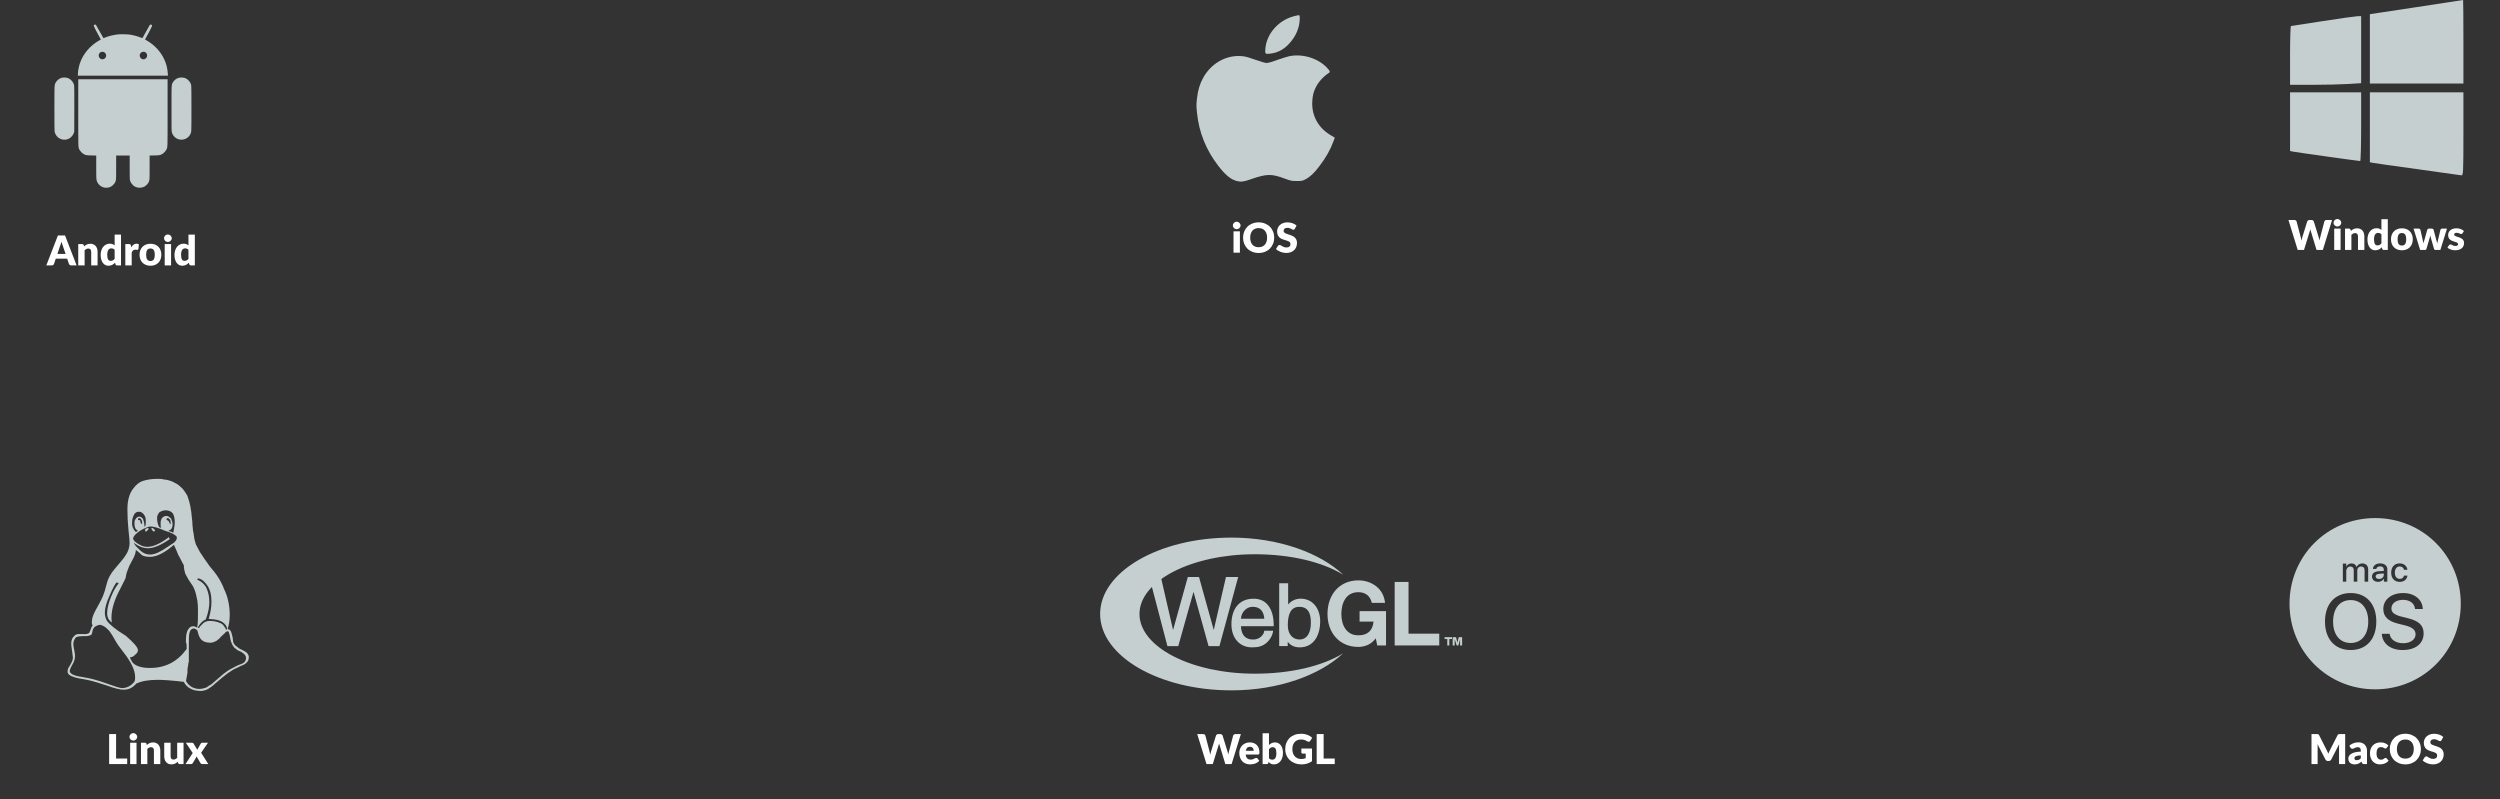 <svg width="851" height="272" viewBox="0 0 851 272" fill="none" xmlns="http://www.w3.org/2000/svg">
<rect x="0" y="0" width="851" height="272" fill="#333333" stroke="none"/>
<path d="M22.324 86.448L21.379 83.655C21.309 83.478 21.235 83.27 21.155 83.032C21.076 82.79 20.997 82.528 20.917 82.248C20.847 82.533 20.773 82.796 20.693 83.039C20.614 83.282 20.539 83.492 20.469 83.669L19.531 86.448H22.324ZM26.083 90.347H24.249C24.044 90.347 23.878 90.3 23.752 90.207C23.626 90.109 23.531 89.986 23.465 89.836L22.863 88.058H18.985L18.383 89.836C18.332 89.967 18.239 90.086 18.103 90.193C17.973 90.296 17.809 90.347 17.613 90.347H15.765L19.713 80.148H22.135L26.083 90.347ZM28.637 83.872C28.777 83.742 28.922 83.62 29.071 83.508C29.221 83.396 29.379 83.303 29.547 83.228C29.72 83.149 29.904 83.088 30.1 83.046C30.301 82.999 30.518 82.976 30.751 82.976C31.148 82.976 31.498 83.046 31.801 83.186C32.109 83.322 32.368 83.513 32.578 83.76C32.788 84.003 32.947 84.294 33.054 84.635C33.162 84.971 33.215 85.338 33.215 85.734V90.347H31.045V85.734C31.045 85.379 30.964 85.104 30.8 84.908C30.637 84.707 30.397 84.607 30.079 84.607C29.841 84.607 29.617 84.659 29.407 84.761C29.202 84.859 29.001 84.995 28.805 85.167V90.347H26.635V83.088H27.979C28.25 83.088 28.427 83.21 28.511 83.452L28.637 83.872ZM39.023 85.034C38.859 84.852 38.682 84.726 38.491 84.656C38.299 84.582 38.099 84.544 37.889 84.544C37.688 84.544 37.504 84.584 37.336 84.663C37.168 84.743 37.021 84.871 36.895 85.048C36.773 85.221 36.678 85.447 36.608 85.727C36.538 86.007 36.503 86.346 36.503 86.742C36.503 87.125 36.531 87.447 36.587 87.708C36.643 87.969 36.72 88.182 36.818 88.345C36.92 88.504 37.042 88.618 37.182 88.688C37.322 88.758 37.478 88.793 37.651 88.793C37.809 88.793 37.952 88.779 38.078 88.751C38.208 88.719 38.327 88.674 38.435 88.618C38.542 88.562 38.642 88.492 38.736 88.408C38.834 88.32 38.929 88.219 39.023 88.107V85.034ZM41.193 79.868V90.347H39.849C39.578 90.347 39.401 90.226 39.317 89.983L39.149 89.43C39.004 89.584 38.852 89.724 38.694 89.85C38.535 89.976 38.362 90.086 38.176 90.179C37.994 90.268 37.795 90.335 37.581 90.382C37.371 90.433 37.142 90.459 36.895 90.459C36.517 90.459 36.167 90.375 35.845 90.207C35.523 90.039 35.245 89.796 35.012 89.479C34.778 89.162 34.594 88.775 34.459 88.317C34.328 87.855 34.263 87.33 34.263 86.742C34.263 86.201 34.337 85.699 34.487 85.237C34.636 84.77 34.846 84.369 35.117 84.033C35.392 83.692 35.721 83.427 36.104 83.235C36.486 83.044 36.909 82.948 37.371 82.948C37.749 82.948 38.066 83.002 38.323 83.109C38.579 83.216 38.813 83.361 39.023 83.543V79.868H41.193ZM44.689 84.208C44.913 83.816 45.169 83.508 45.459 83.284C45.753 83.06 46.089 82.948 46.467 82.948C46.794 82.948 47.059 83.025 47.265 83.179L47.125 84.775C47.102 84.878 47.062 84.948 47.006 84.985C46.955 85.022 46.882 85.041 46.789 85.041C46.752 85.041 46.703 85.039 46.642 85.034C46.581 85.029 46.518 85.025 46.453 85.02C46.388 85.011 46.32 85.004 46.25 84.999C46.184 84.99 46.124 84.985 46.068 84.985C45.751 84.985 45.496 85.069 45.305 85.237C45.118 85.405 44.959 85.638 44.829 85.937V90.347H42.659V83.088H43.947C44.054 83.088 44.143 83.097 44.213 83.116C44.288 83.135 44.348 83.165 44.395 83.207C44.446 83.245 44.483 83.296 44.507 83.361C44.535 83.427 44.558 83.506 44.577 83.599L44.689 84.208ZM51.227 82.976C51.778 82.976 52.28 83.062 52.733 83.235C53.185 83.408 53.572 83.655 53.895 83.977C54.221 84.299 54.473 84.691 54.651 85.153C54.833 85.611 54.923 86.126 54.923 86.7C54.923 87.279 54.833 87.802 54.651 88.268C54.473 88.73 54.221 89.124 53.895 89.451C53.572 89.773 53.185 90.023 52.733 90.2C52.28 90.373 51.778 90.459 51.227 90.459C50.672 90.459 50.166 90.373 49.709 90.2C49.256 90.023 48.864 89.773 48.532 89.451C48.206 89.124 47.952 88.73 47.77 88.268C47.592 87.802 47.504 87.279 47.504 86.7C47.504 86.126 47.592 85.611 47.77 85.153C47.952 84.691 48.206 84.299 48.532 83.977C48.864 83.655 49.256 83.408 49.709 83.235C50.166 83.062 50.672 82.976 51.227 82.976ZM51.227 88.849C51.727 88.849 52.093 88.674 52.327 88.324C52.565 87.969 52.684 87.433 52.684 86.714C52.684 85.996 52.565 85.461 52.327 85.111C52.093 84.761 51.727 84.586 51.227 84.586C50.714 84.586 50.339 84.761 50.1 85.111C49.862 85.461 49.743 85.996 49.743 86.714C49.743 87.433 49.862 87.969 50.1 88.324C50.339 88.674 50.714 88.849 51.227 88.849ZM58.235 83.088V90.347H56.065V83.088H58.235ZM58.459 81.1C58.459 81.273 58.424 81.436 58.354 81.59C58.284 81.74 58.189 81.873 58.067 81.989C57.946 82.101 57.804 82.192 57.64 82.262C57.482 82.328 57.311 82.36 57.129 82.36C56.952 82.36 56.786 82.328 56.632 82.262C56.478 82.192 56.341 82.101 56.219 81.989C56.103 81.873 56.009 81.74 55.939 81.59C55.874 81.436 55.841 81.273 55.841 81.1C55.841 80.923 55.874 80.757 55.939 80.603C56.009 80.449 56.103 80.314 56.219 80.197C56.341 80.081 56.478 79.99 56.632 79.924C56.786 79.859 56.952 79.826 57.129 79.826C57.311 79.826 57.482 79.859 57.64 79.924C57.804 79.99 57.946 80.081 58.067 80.197C58.189 80.314 58.284 80.449 58.354 80.603C58.424 80.757 58.459 80.923 58.459 81.1ZM64.152 85.034C63.988 84.852 63.811 84.726 63.62 84.656C63.428 84.582 63.228 84.544 63.018 84.544C62.817 84.544 62.633 84.584 62.465 84.663C62.297 84.743 62.15 84.871 62.024 85.048C61.902 85.221 61.807 85.447 61.737 85.727C61.667 86.007 61.632 86.346 61.632 86.742C61.632 87.125 61.66 87.447 61.716 87.708C61.772 87.969 61.849 88.182 61.947 88.345C62.049 88.504 62.171 88.618 62.311 88.688C62.451 88.758 62.607 88.793 62.78 88.793C62.938 88.793 63.081 88.779 63.207 88.751C63.337 88.719 63.456 88.674 63.564 88.618C63.671 88.562 63.771 88.492 63.865 88.408C63.963 88.32 64.058 88.219 64.152 88.107V85.034ZM66.322 79.868V90.347H64.978C64.707 90.347 64.53 90.226 64.446 89.983L64.278 89.43C64.133 89.584 63.981 89.724 63.823 89.85C63.664 89.976 63.491 90.086 63.305 90.179C63.123 90.268 62.924 90.335 62.71 90.382C62.5 90.433 62.271 90.459 62.024 90.459C61.646 90.459 61.296 90.375 60.974 90.207C60.652 90.039 60.374 89.796 60.141 89.479C59.907 89.162 59.723 88.775 59.588 88.317C59.457 87.855 59.392 87.33 59.392 86.742C59.392 86.201 59.466 85.699 59.616 85.237C59.765 84.77 59.975 84.369 60.246 84.033C60.521 83.692 60.85 83.427 61.233 83.235C61.615 83.044 62.038 82.948 62.5 82.948C62.878 82.948 63.195 83.002 63.452 83.109C63.708 83.216 63.942 83.361 64.152 83.543V79.868H66.322Z" fill="white"/>
<path fill-rule="evenodd" clip-rule="evenodd" d="M32.067 8.476C31.958 8.562 31.907 8.66 31.907 8.787C31.907 8.942 33.042 11.141 34.158 13.148L34.33 13.457L33.809 13.746C30.709 15.457 28.246 18.372 27.182 21.585C26.783 22.79 26.516 24.282 26.516 25.3V25.755H41.846H57.176L57.14 25.22C56.998 23.152 56.605 21.613 55.801 19.975C54.535 17.396 52.556 15.3 49.953 13.783L49.369 13.443L50.574 11.197C51.314 9.816 51.778 8.886 51.778 8.782C51.778 8.571 51.614 8.415 51.346 8.372C51.184 8.345 51.115 8.368 51.007 8.483C50.933 8.563 50.353 9.589 49.718 10.763C49.082 11.937 48.539 12.921 48.51 12.95C48.482 12.979 48.219 12.907 47.922 12.789C46.759 12.326 45.606 12.011 44.286 11.795C43.472 11.662 41.097 11.61 40.168 11.705C38.625 11.863 36.791 12.322 35.611 12.846C35.431 12.925 35.254 12.99 35.217 12.989C35.179 12.987 34.631 12.019 33.998 10.836C33.364 9.653 32.774 8.61 32.685 8.517C32.491 8.317 32.285 8.303 32.067 8.476ZM35.583 17.852C36.059 18.238 36.234 18.722 36.089 19.246C35.816 20.227 34.591 20.515 33.928 19.754C33.393 19.14 33.546 18.175 34.242 17.768C34.444 17.65 34.552 17.63 34.917 17.646C35.297 17.662 35.381 17.688 35.583 17.852ZM49.443 17.771C50.139 18.168 50.293 19.14 49.758 19.754C49.267 20.318 48.466 20.343 47.939 19.811C47.437 19.304 47.41 18.581 47.875 18.063C48.16 17.744 48.407 17.635 48.84 17.634C49.105 17.634 49.268 17.671 49.443 17.771ZM21.041 26.462C20.198 26.668 19.279 27.416 18.894 28.211C18.508 29.006 18.521 28.704 18.52 36.9C18.52 41.75 18.542 44.49 18.583 44.748C18.703 45.51 19.198 46.34 19.819 46.823C21.154 47.861 22.997 47.798 24.203 46.672C24.63 46.274 24.898 45.873 25.116 45.309L25.274 44.901L25.292 37.175C25.305 31.626 25.291 29.346 25.242 29.083C25.015 27.869 23.948 26.743 22.754 26.459C22.275 26.346 21.514 26.347 21.041 26.462ZM60.913 26.46C60.061 26.668 59.145 27.399 58.753 28.182C58.368 28.951 58.383 28.577 58.382 36.937C58.382 44.349 58.385 44.558 58.503 45.023C58.899 46.584 60.348 47.639 61.959 47.538C63.177 47.462 64.211 46.795 64.769 45.725C65.18 44.936 65.165 45.279 65.165 36.992C65.166 32.06 65.144 29.375 65.102 29.114C64.907 27.895 63.834 26.749 62.617 26.459C62.141 26.346 61.377 26.347 60.913 26.46ZM26.638 38.32C26.639 50.796 26.618 50.092 27.012 50.904C27.268 51.43 27.971 52.158 28.515 52.46C29.186 52.832 29.454 52.878 31.196 52.915L32.756 52.948L32.757 56.864C32.758 61.158 32.767 61.29 33.117 62.001C33.961 63.721 36.013 64.409 37.723 63.544C38.222 63.292 38.896 62.624 39.161 62.118C39.537 61.4 39.539 61.376 39.54 56.948L39.541 52.932H41.843H44.145V56.929C44.145 59.578 44.167 61.036 44.211 61.25C44.394 62.145 45.148 63.133 45.962 63.544C46.932 64.034 48.125 64.037 49.108 63.55C49.604 63.304 50.289 62.626 50.552 62.118C50.934 61.382 50.93 61.437 50.93 56.988V52.947L52.49 52.915C54.204 52.88 54.478 52.836 55.14 52.485C55.68 52.199 56.37 51.479 56.646 50.915C57.071 50.043 57.047 50.825 57.048 38.29L57.049 26.976H41.843H26.637L26.638 38.32Z" fill="#C5CFD0"/>
<path d="M422.059 78.741V86H419.889V78.741H422.059ZM422.283 76.753C422.283 76.926 422.248 77.089 422.178 77.243C422.108 77.392 422.012 77.525 421.891 77.642C421.769 77.754 421.627 77.845 421.464 77.915C421.305 77.98 421.135 78.013 420.953 78.013C420.775 78.013 420.61 77.98 420.456 77.915C420.302 77.845 420.164 77.754 420.043 77.642C419.926 77.525 419.833 77.392 419.763 77.243C419.697 77.089 419.665 76.926 419.665 76.753C419.665 76.576 419.697 76.41 419.763 76.256C419.833 76.102 419.926 75.967 420.043 75.85C420.164 75.733 420.302 75.642 420.456 75.577C420.61 75.512 420.775 75.479 420.953 75.479C421.135 75.479 421.305 75.512 421.464 75.577C421.627 75.642 421.769 75.733 421.891 75.85C422.012 75.967 422.108 76.102 422.178 76.256C422.248 76.41 422.283 76.576 422.283 76.753ZM433.739 80.897C433.739 81.634 433.61 82.32 433.354 82.955C433.102 83.59 432.745 84.143 432.283 84.614C431.821 85.081 431.263 85.447 430.61 85.713C429.961 85.979 429.24 86.112 428.447 86.112C427.653 86.112 426.93 85.979 426.277 85.713C425.623 85.447 425.063 85.081 424.597 84.614C424.135 84.143 423.775 83.59 423.519 82.955C423.267 82.32 423.141 81.634 423.141 80.897C423.141 80.16 423.267 79.474 423.519 78.839C423.775 78.204 424.135 77.654 424.597 77.187C425.063 76.72 425.623 76.354 426.277 76.088C426.93 75.822 427.653 75.689 428.447 75.689C429.24 75.689 429.961 75.824 430.61 76.095C431.263 76.361 431.821 76.727 432.283 77.194C432.745 77.661 433.102 78.211 433.354 78.846C433.61 79.481 433.739 80.164 433.739 80.897ZM431.317 80.897C431.317 80.393 431.251 79.94 431.121 79.539C430.99 79.133 430.801 78.79 430.554 78.51C430.311 78.23 430.012 78.015 429.658 77.866C429.303 77.717 428.899 77.642 428.447 77.642C427.989 77.642 427.581 77.717 427.222 77.866C426.867 78.015 426.566 78.23 426.319 78.51C426.076 78.79 425.889 79.133 425.759 79.539C425.628 79.94 425.563 80.393 425.563 80.897C425.563 81.406 425.628 81.863 425.759 82.269C425.889 82.67 426.076 83.011 426.319 83.291C426.566 83.571 426.867 83.786 427.222 83.935C427.581 84.08 427.989 84.152 428.447 84.152C428.899 84.152 429.303 84.08 429.658 83.935C430.012 83.786 430.311 83.571 430.554 83.291C430.801 83.011 430.99 82.67 431.121 82.269C431.251 81.863 431.317 81.406 431.317 80.897ZM440.766 77.873C440.696 77.985 440.621 78.069 440.542 78.125C440.467 78.181 440.369 78.209 440.248 78.209C440.141 78.209 440.024 78.176 439.898 78.111C439.777 78.041 439.637 77.964 439.478 77.88C439.324 77.796 439.147 77.721 438.946 77.656C438.745 77.586 438.517 77.551 438.26 77.551C437.817 77.551 437.485 77.647 437.266 77.838C437.051 78.025 436.944 78.279 436.944 78.601C436.944 78.806 437.009 78.977 437.14 79.112C437.271 79.247 437.441 79.364 437.651 79.462C437.866 79.56 438.108 79.651 438.379 79.735C438.654 79.814 438.934 79.905 439.219 80.008C439.504 80.106 439.781 80.223 440.052 80.358C440.327 80.493 440.57 80.666 440.78 80.876C440.995 81.086 441.167 81.343 441.298 81.646C441.429 81.945 441.494 82.306 441.494 82.731C441.494 83.202 441.412 83.643 441.249 84.054C441.086 84.465 440.848 84.824 440.535 85.132C440.227 85.435 439.844 85.676 439.387 85.853C438.934 86.026 438.419 86.112 437.84 86.112C437.523 86.112 437.198 86.079 436.867 86.014C436.54 85.949 436.223 85.858 435.915 85.741C435.607 85.62 435.318 85.477 435.047 85.314C434.776 85.151 434.541 84.969 434.34 84.768L435.04 83.662C435.096 83.583 435.168 83.517 435.257 83.466C435.35 83.41 435.451 83.382 435.558 83.382C435.698 83.382 435.838 83.426 435.978 83.515C436.123 83.604 436.284 83.702 436.461 83.809C436.643 83.916 436.851 84.014 437.084 84.103C437.317 84.192 437.593 84.236 437.91 84.236C438.339 84.236 438.673 84.143 438.911 83.956C439.149 83.765 439.268 83.464 439.268 83.053C439.268 82.815 439.203 82.621 439.072 82.472C438.941 82.323 438.769 82.199 438.554 82.101C438.344 82.003 438.104 81.917 437.833 81.842C437.562 81.767 437.285 81.686 437 81.597C436.715 81.504 436.438 81.392 436.167 81.261C435.896 81.126 435.654 80.951 435.439 80.736C435.229 80.517 435.059 80.246 434.928 79.924C434.797 79.597 434.732 79.196 434.732 78.72C434.732 78.337 434.809 77.964 434.963 77.6C435.117 77.236 435.343 76.912 435.642 76.627C435.941 76.342 436.307 76.116 436.741 75.948C437.175 75.775 437.672 75.689 438.232 75.689C438.545 75.689 438.848 75.715 439.142 75.766C439.441 75.813 439.723 75.885 439.989 75.983C440.255 76.076 440.502 76.191 440.731 76.326C440.964 76.457 441.172 76.606 441.354 76.774L440.766 77.873Z" fill="white"/>
<path fill-rule="evenodd" clip-rule="evenodd" d="M440.668 5.466C435.282 6.785 431.157 11.398 430.729 16.58C430.579 18.398 430.65 18.468 432.454 18.248C434.888 17.951 436.865 16.927 438.674 15.028C441.127 12.451 442.435 9.377 442.435 6.187C442.435 4.993 442.498 5.018 440.668 5.466ZM438.564 19.21C437.87 19.38 436.355 19.853 435.198 20.262C431.482 21.574 431.35 21.598 430.026 21.216C429.399 21.035 427.753 20.498 426.369 20.023C424.222 19.286 423.619 19.147 422.27 19.078C417.067 18.811 412.146 21.71 409.49 26.608C408.399 28.62 407.787 30.677 407.467 33.409C407.207 35.631 407.207 35.967 407.474 38.535C408.157 45.106 410.526 50.996 414.655 56.384C417.104 59.581 418.973 61.11 421.074 61.639C422.443 61.984 423.385 61.86 425.794 61.017C431.186 59.131 432.8 59.103 437.387 60.815C439.419 61.573 439.552 61.6 441.349 61.611C443.128 61.622 443.255 61.599 444.299 61.079C445.837 60.313 447.253 59.005 448.964 56.772C451.331 53.682 452.832 51.043 453.932 48.041L454.364 46.862L452.902 45.986C448.682 43.46 446.433 39.298 446.697 34.504C446.807 32.523 447.124 31.261 447.901 29.709C448.832 27.853 450.514 26.005 452.35 24.824C452.891 24.475 452.752 24.141 451.547 22.897C448.429 19.678 442.982 18.131 438.564 19.21Z" fill="#C5CFD0"/>
<path d="M43.297 258.194V260.084H37.151V249.885H39.517V258.194H43.297ZM46.473 252.825V260.084H44.303V252.825H46.473ZM46.697 250.837C46.697 251.01 46.662 251.173 46.592 251.327C46.522 251.476 46.427 251.609 46.305 251.726C46.184 251.838 46.042 251.929 45.878 251.999C45.72 252.064 45.549 252.097 45.367 252.097C45.19 252.097 45.024 252.064 44.87 251.999C44.716 251.929 44.579 251.838 44.457 251.726C44.341 251.609 44.247 251.476 44.177 251.327C44.112 251.173 44.079 251.01 44.079 250.837C44.079 250.66 44.112 250.494 44.177 250.34C44.247 250.186 44.341 250.051 44.457 249.934C44.579 249.817 44.716 249.726 44.87 249.661C45.024 249.596 45.19 249.563 45.367 249.563C45.549 249.563 45.72 249.596 45.878 249.661C46.042 249.726 46.184 249.817 46.305 249.934C46.427 250.051 46.522 250.186 46.592 250.34C46.662 250.494 46.697 250.66 46.697 250.837ZM49.989 253.609C50.129 253.478 50.273 253.357 50.423 253.245C50.572 253.133 50.731 253.04 50.899 252.965C51.072 252.886 51.256 252.825 51.452 252.783C51.653 252.736 51.87 252.713 52.103 252.713C52.499 252.713 52.849 252.783 53.153 252.923C53.461 253.058 53.72 253.25 53.93 253.497C54.14 253.74 54.298 254.031 54.406 254.372C54.513 254.708 54.567 255.074 54.567 255.471V260.084H52.397V255.471C52.397 255.116 52.315 254.841 52.152 254.645C51.989 254.444 51.748 254.344 51.431 254.344C51.193 254.344 50.969 254.395 50.759 254.498C50.553 254.596 50.353 254.731 50.157 254.904V260.084H47.987V252.825H49.331C49.602 252.825 49.779 252.946 49.863 253.189L49.989 253.609ZM62.481 252.825V260.084H61.137C60.867 260.084 60.689 259.963 60.605 259.72L60.479 259.3C60.339 259.435 60.194 259.559 60.045 259.671C59.896 259.778 59.735 259.872 59.562 259.951C59.394 260.026 59.21 260.084 59.009 260.126C58.813 260.173 58.599 260.196 58.365 260.196C57.968 260.196 57.616 260.128 57.308 259.993C57.005 259.853 56.748 259.659 56.538 259.412C56.328 259.165 56.169 258.873 56.062 258.537C55.955 258.201 55.901 257.832 55.901 257.431V252.825H58.071V257.431C58.071 257.79 58.153 258.068 58.316 258.264C58.48 258.46 58.72 258.558 59.037 258.558C59.275 258.558 59.497 258.509 59.702 258.411C59.912 258.308 60.115 258.171 60.311 257.998V252.825H62.481ZM70.9 260.084H68.814C68.66 260.084 68.534 260.047 68.436 259.972C68.342 259.897 68.268 259.809 68.212 259.706L66.917 257.48C66.893 257.559 66.865 257.634 66.833 257.704C66.8 257.774 66.765 257.839 66.728 257.9L65.664 259.706C65.598 259.799 65.521 259.886 65.433 259.965C65.344 260.044 65.23 260.084 65.09 260.084H63.158L65.594 256.332L63.256 252.825H65.342C65.496 252.825 65.608 252.846 65.678 252.888C65.752 252.925 65.818 252.991 65.874 253.084L67.169 255.233C67.197 255.149 67.232 255.067 67.274 254.988C67.316 254.904 67.362 254.82 67.414 254.736L68.338 253.119C68.403 253.016 68.471 252.942 68.541 252.895C68.615 252.848 68.706 252.825 68.814 252.825H70.802L68.464 256.234L70.9 260.084Z" fill="white"/>
<path d="M422.391 249.885L419.241 260.084H417.099L415.181 253.763C415.144 253.665 415.109 253.558 415.076 253.441C415.043 253.32 415.011 253.194 414.978 253.063C414.945 253.194 414.913 253.32 414.88 253.441C414.847 253.558 414.812 253.665 414.775 253.763L412.829 260.084H410.687L407.537 249.885H409.525C409.73 249.885 409.901 249.932 410.036 250.025C410.176 250.118 410.267 250.242 410.309 250.396L411.709 255.716C411.751 255.884 411.793 256.068 411.835 256.269C411.877 256.465 411.919 256.67 411.961 256.885C412.045 256.446 412.148 256.057 412.269 255.716L413.921 250.396C413.963 250.265 414.052 250.149 414.187 250.046C414.327 249.939 414.495 249.885 414.691 249.885H415.391C415.596 249.885 415.762 249.934 415.888 250.032C416.014 250.125 416.11 250.247 416.175 250.396L417.813 255.716C417.934 256.043 418.037 256.414 418.121 256.829C418.158 256.619 418.196 256.423 418.233 256.241C418.275 256.054 418.317 255.879 418.359 255.716L419.759 250.396C419.796 250.261 419.885 250.142 420.025 250.039C420.165 249.936 420.333 249.885 420.529 249.885H422.391ZM426.759 255.583C426.759 255.41 426.736 255.242 426.689 255.079C426.647 254.916 426.575 254.771 426.472 254.645C426.374 254.514 426.243 254.409 426.08 254.33C425.917 254.251 425.718 254.211 425.485 254.211C425.074 254.211 424.752 254.33 424.519 254.568C424.286 254.801 424.132 255.14 424.057 255.583H426.759ZM424.029 256.843C424.099 257.45 424.283 257.891 424.582 258.166C424.881 258.437 425.266 258.572 425.737 258.572C425.989 258.572 426.206 258.542 426.388 258.481C426.57 258.42 426.731 258.353 426.871 258.278C427.016 258.203 427.146 258.136 427.263 258.075C427.384 258.014 427.51 257.984 427.641 257.984C427.814 257.984 427.944 258.047 428.033 258.173L428.663 258.95C428.439 259.207 428.196 259.417 427.935 259.58C427.678 259.739 427.412 259.865 427.137 259.958C426.866 260.047 426.593 260.107 426.318 260.14C426.047 260.177 425.788 260.196 425.541 260.196C425.032 260.196 424.554 260.114 424.106 259.951C423.663 259.783 423.273 259.536 422.937 259.209C422.606 258.882 422.342 258.476 422.146 257.991C421.955 257.506 421.859 256.941 421.859 256.297C421.859 255.812 421.941 255.352 422.104 254.918C422.272 254.484 422.51 254.104 422.818 253.777C423.131 253.45 423.506 253.191 423.945 253C424.388 252.809 424.888 252.713 425.443 252.713C425.924 252.713 426.362 252.788 426.759 252.937C427.16 253.086 427.503 253.303 427.788 253.588C428.077 253.873 428.301 254.223 428.46 254.638C428.623 255.049 428.705 255.515 428.705 256.038C428.705 256.201 428.698 256.334 428.684 256.437C428.67 256.54 428.644 256.621 428.607 256.682C428.57 256.743 428.518 256.785 428.453 256.808C428.392 256.831 428.313 256.843 428.215 256.843H424.029ZM431.961 258.11C432.124 258.287 432.302 258.413 432.493 258.488C432.684 258.563 432.878 258.6 433.074 258.6C433.279 258.6 433.468 258.563 433.641 258.488C433.814 258.409 433.961 258.283 434.082 258.11C434.208 257.933 434.306 257.702 434.376 257.417C434.446 257.128 434.481 256.773 434.481 256.353C434.481 255.989 434.453 255.681 434.397 255.429C434.346 255.172 434.266 254.965 434.159 254.806C434.056 254.643 433.926 254.526 433.767 254.456C433.613 254.381 433.436 254.344 433.235 254.344C432.969 254.344 432.738 254.402 432.542 254.519C432.346 254.636 432.152 254.806 431.961 255.03V258.11ZM431.961 253.595C432.241 253.329 432.547 253.117 432.878 252.958C433.214 252.795 433.587 252.713 433.998 252.713C434.409 252.713 434.782 252.797 435.118 252.965C435.454 253.133 435.741 253.373 435.979 253.686C436.217 253.994 436.399 254.367 436.525 254.806C436.656 255.245 436.721 255.735 436.721 256.276C436.721 256.864 436.646 257.398 436.497 257.879C436.348 258.36 436.135 258.773 435.86 259.118C435.589 259.459 435.265 259.725 434.887 259.916C434.509 260.103 434.091 260.196 433.634 260.196C433.415 260.196 433.219 260.175 433.046 260.133C432.873 260.091 432.715 260.033 432.57 259.958C432.425 259.879 432.292 259.785 432.171 259.678C432.054 259.571 431.94 259.454 431.828 259.328L431.751 259.692C431.714 259.841 431.653 259.944 431.569 260C431.485 260.056 431.373 260.084 431.233 260.084H429.791V249.605H431.961V253.595ZM442.982 254.799H446.608V259.104C446.085 259.487 445.528 259.764 444.935 259.937C444.347 260.11 443.731 260.196 443.087 260.196C442.247 260.196 441.482 260.065 440.791 259.804C440.105 259.538 439.517 259.174 439.027 258.712C438.537 258.245 438.159 257.695 437.893 257.06C437.627 256.421 437.494 255.728 437.494 254.981C437.494 254.22 437.62 253.523 437.872 252.888C438.124 252.249 438.483 251.698 438.95 251.236C439.421 250.774 439.988 250.415 440.651 250.158C441.318 249.901 442.063 249.773 442.884 249.773C443.309 249.773 443.708 249.808 444.081 249.878C444.454 249.948 444.797 250.044 445.11 250.165C445.427 250.286 445.717 250.431 445.978 250.599C446.239 250.767 446.473 250.949 446.678 251.145L445.992 252.188C445.885 252.351 445.745 252.452 445.572 252.489C445.404 252.526 445.222 252.484 445.026 252.363C444.839 252.251 444.662 252.155 444.494 252.076C444.331 251.992 444.163 251.924 443.99 251.873C443.817 251.822 443.635 251.784 443.444 251.761C443.253 251.738 443.038 251.726 442.8 251.726C442.357 251.726 441.958 251.805 441.603 251.964C441.248 252.118 440.945 252.337 440.693 252.622C440.446 252.907 440.254 253.25 440.119 253.651C439.984 254.048 439.916 254.491 439.916 254.981C439.916 255.522 439.991 256.003 440.14 256.423C440.289 256.843 440.499 257.198 440.77 257.487C441.045 257.776 441.372 257.998 441.75 258.152C442.133 258.301 442.555 258.376 443.017 258.376C443.302 258.376 443.558 258.348 443.787 258.292C444.02 258.236 444.247 258.161 444.466 258.068V256.521H443.458C443.309 256.521 443.192 256.481 443.108 256.402C443.024 256.323 442.982 256.222 442.982 256.101V254.799ZM454.345 258.194V260.084H448.199V249.885H450.565V258.194H454.345Z" fill="white"/>
<path d="M798.297 249.885V260.084H796.211V254.218C796.211 254.083 796.213 253.936 796.218 253.777C796.227 253.618 796.241 253.457 796.26 253.294L793.551 258.537C793.467 258.7 793.353 258.824 793.208 258.908C793.068 258.992 792.907 259.034 792.725 259.034H792.403C792.221 259.034 792.058 258.992 791.913 258.908C791.773 258.824 791.661 258.7 791.577 258.537L788.868 253.28C788.882 253.448 788.894 253.614 788.903 253.777C788.912 253.936 788.917 254.083 788.917 254.218V260.084H786.831V249.885H788.637C788.74 249.885 788.828 249.887 788.903 249.892C788.982 249.897 789.052 249.911 789.113 249.934C789.174 249.957 789.227 249.995 789.274 250.046C789.325 250.093 789.374 250.16 789.421 250.249L792.046 255.422C792.139 255.599 792.228 255.784 792.312 255.975C792.401 256.166 792.485 256.362 792.564 256.563C792.643 256.358 792.725 256.157 792.809 255.961C792.898 255.765 792.991 255.578 793.089 255.401L795.707 250.249C795.754 250.16 795.8 250.093 795.847 250.046C795.898 249.995 795.954 249.957 796.015 249.934C796.076 249.911 796.143 249.897 796.218 249.892C796.297 249.887 796.388 249.885 796.491 249.885H798.297ZM803.613 257.13C803.179 257.149 802.822 257.186 802.542 257.242C802.262 257.298 802.041 257.368 801.877 257.452C801.714 257.536 801.6 257.632 801.534 257.739C801.474 257.846 801.443 257.963 801.443 258.089C801.443 258.336 801.511 258.511 801.646 258.614C801.782 258.712 801.98 258.761 802.241 258.761C802.521 258.761 802.766 258.712 802.976 258.614C803.186 258.516 803.399 258.357 803.613 258.138V257.13ZM799.707 253.833C800.146 253.446 800.631 253.159 801.163 252.972C801.7 252.781 802.274 252.685 802.885 252.685C803.324 252.685 803.718 252.757 804.068 252.902C804.423 253.042 804.722 253.24 804.964 253.497C805.212 253.749 805.401 254.05 805.531 254.4C805.662 254.75 805.727 255.133 805.727 255.548V260.084H804.733C804.528 260.084 804.372 260.056 804.264 260C804.162 259.944 804.075 259.827 804.005 259.65L803.851 259.251C803.669 259.405 803.494 259.54 803.326 259.657C803.158 259.774 802.983 259.874 802.801 259.958C802.624 260.037 802.433 260.096 802.227 260.133C802.027 260.175 801.803 260.196 801.555 260.196C801.224 260.196 800.923 260.154 800.652 260.07C800.382 259.981 800.151 259.853 799.959 259.685C799.773 259.517 799.628 259.309 799.525 259.062C799.423 258.81 799.371 258.521 799.371 258.194C799.371 257.933 799.437 257.669 799.567 257.403C799.698 257.132 799.924 256.887 800.246 256.668C800.568 256.444 801.002 256.257 801.548 256.108C802.094 255.959 802.783 255.875 803.613 255.856V255.548C803.613 255.123 803.525 254.818 803.347 254.631C803.175 254.44 802.927 254.344 802.605 254.344C802.349 254.344 802.139 254.372 801.975 254.428C801.812 254.484 801.665 254.547 801.534 254.617C801.408 254.687 801.285 254.75 801.163 254.806C801.042 254.862 800.897 254.89 800.729 254.89C800.58 254.89 800.454 254.853 800.351 254.778C800.249 254.703 800.165 254.615 800.099 254.512L799.707 253.833ZM812.448 254.547C812.383 254.626 812.32 254.689 812.259 254.736C812.199 254.783 812.112 254.806 812 254.806C811.893 254.806 811.795 254.78 811.706 254.729C811.622 254.678 811.527 254.622 811.419 254.561C811.312 254.496 811.186 254.437 811.041 254.386C810.897 254.335 810.717 254.309 810.502 254.309C810.236 254.309 810.005 254.358 809.809 254.456C809.618 254.554 809.459 254.694 809.333 254.876C809.207 255.058 809.114 255.282 809.053 255.548C808.993 255.809 808.962 256.106 808.962 256.437C808.962 257.132 809.095 257.667 809.361 258.04C809.632 258.413 810.003 258.6 810.474 258.6C810.726 258.6 810.925 258.57 811.069 258.509C811.219 258.444 811.345 258.374 811.447 258.299C811.55 258.22 811.643 258.147 811.727 258.082C811.816 258.017 811.926 257.984 812.056 257.984C812.229 257.984 812.36 258.047 812.448 258.173L813.078 258.95C812.854 259.207 812.619 259.417 812.371 259.58C812.124 259.739 811.87 259.865 811.608 259.958C811.352 260.047 811.093 260.107 810.831 260.14C810.57 260.177 810.316 260.196 810.068 260.196C809.625 260.196 809.2 260.112 808.794 259.944C808.393 259.776 808.038 259.533 807.73 259.216C807.427 258.894 807.184 258.5 807.002 258.033C806.825 257.566 806.736 257.034 806.736 256.437C806.736 255.914 806.813 255.427 806.967 254.974C807.126 254.517 807.357 254.122 807.66 253.791C807.968 253.455 808.346 253.191 808.794 253C809.247 252.809 809.77 252.713 810.362 252.713C810.932 252.713 811.431 252.804 811.86 252.986C812.29 253.168 812.677 253.434 813.022 253.784L812.448 254.547ZM824.075 254.981C824.075 255.718 823.947 256.404 823.69 257.039C823.438 257.674 823.081 258.227 822.619 258.698C822.157 259.165 821.6 259.531 820.946 259.797C820.298 260.063 819.577 260.196 818.783 260.196C817.99 260.196 817.267 260.063 816.613 259.797C815.96 259.531 815.4 259.165 814.933 258.698C814.471 258.227 814.112 257.674 813.855 257.039C813.603 256.404 813.477 255.718 813.477 254.981C813.477 254.244 813.603 253.558 813.855 252.923C814.112 252.288 814.471 251.738 814.933 251.271C815.4 250.804 815.96 250.438 816.613 250.172C817.267 249.906 817.99 249.773 818.783 249.773C819.577 249.773 820.298 249.908 820.946 250.179C821.6 250.445 822.157 250.811 822.619 251.278C823.081 251.745 823.438 252.295 823.69 252.93C823.947 253.565 824.075 254.248 824.075 254.981ZM821.653 254.981C821.653 254.477 821.588 254.024 821.457 253.623C821.327 253.217 821.138 252.874 820.89 252.594C820.648 252.314 820.349 252.099 819.994 251.95C819.64 251.801 819.236 251.726 818.783 251.726C818.326 251.726 817.918 251.801 817.558 251.95C817.204 252.099 816.903 252.314 816.655 252.594C816.413 252.874 816.226 253.217 816.095 253.623C815.965 254.024 815.899 254.477 815.899 254.981C815.899 255.49 815.965 255.947 816.095 256.353C816.226 256.754 816.413 257.095 816.655 257.375C816.903 257.655 817.204 257.87 817.558 258.019C817.918 258.164 818.326 258.236 818.783 258.236C819.236 258.236 819.64 258.164 819.994 258.019C820.349 257.87 820.648 257.655 820.89 257.375C821.138 257.095 821.327 256.754 821.457 256.353C821.588 255.947 821.653 255.49 821.653 254.981ZM831.103 251.957C831.033 252.069 830.958 252.153 830.879 252.209C830.804 252.265 830.706 252.293 830.585 252.293C830.478 252.293 830.361 252.26 830.235 252.195C830.114 252.125 829.974 252.048 829.815 251.964C829.661 251.88 829.484 251.805 829.283 251.74C829.082 251.67 828.854 251.635 828.597 251.635C828.154 251.635 827.822 251.731 827.603 251.922C827.388 252.109 827.281 252.363 827.281 252.685C827.281 252.89 827.346 253.061 827.477 253.196C827.608 253.331 827.778 253.448 827.988 253.546C828.203 253.644 828.445 253.735 828.716 253.819C828.991 253.898 829.271 253.989 829.556 254.092C829.841 254.19 830.118 254.307 830.389 254.442C830.664 254.577 830.907 254.75 831.117 254.96C831.332 255.17 831.504 255.427 831.635 255.73C831.766 256.029 831.831 256.39 831.831 256.815C831.831 257.286 831.749 257.727 831.586 258.138C831.423 258.549 831.185 258.908 830.872 259.216C830.564 259.519 830.181 259.76 829.724 259.937C829.271 260.11 828.756 260.196 828.177 260.196C827.86 260.196 827.535 260.163 827.204 260.098C826.877 260.033 826.56 259.942 826.252 259.825C825.944 259.704 825.655 259.561 825.384 259.398C825.113 259.235 824.878 259.053 824.677 258.852L825.377 257.746C825.433 257.667 825.505 257.601 825.594 257.55C825.687 257.494 825.788 257.466 825.895 257.466C826.035 257.466 826.175 257.51 826.315 257.599C826.46 257.688 826.621 257.786 826.798 257.893C826.98 258 827.188 258.098 827.421 258.187C827.654 258.276 827.93 258.32 828.247 258.32C828.676 258.32 829.01 258.227 829.248 258.04C829.486 257.849 829.605 257.548 829.605 257.137C829.605 256.899 829.54 256.705 829.409 256.556C829.278 256.407 829.106 256.283 828.891 256.185C828.681 256.087 828.441 256.001 828.17 255.926C827.899 255.851 827.622 255.77 827.337 255.681C827.052 255.588 826.775 255.476 826.504 255.345C826.233 255.21 825.991 255.035 825.776 254.82C825.566 254.601 825.396 254.33 825.265 254.008C825.134 253.681 825.069 253.28 825.069 252.804C825.069 252.421 825.146 252.048 825.3 251.684C825.454 251.32 825.68 250.996 825.979 250.711C826.278 250.426 826.644 250.2 827.078 250.032C827.512 249.859 828.009 249.773 828.569 249.773C828.882 249.773 829.185 249.799 829.479 249.85C829.778 249.897 830.06 249.969 830.326 250.067C830.592 250.16 830.839 250.275 831.068 250.41C831.301 250.541 831.509 250.69 831.691 250.858L831.103 251.957Z" fill="white"/>
<path d="M793.842 74.885L790.692 85.084H788.55L786.632 78.763C786.595 78.665 786.56 78.558 786.527 78.441C786.495 78.32 786.462 78.194 786.429 78.063C786.397 78.194 786.364 78.32 786.331 78.441C786.299 78.558 786.264 78.665 786.226 78.763L784.28 85.084H782.138L778.988 74.885H780.976C781.182 74.885 781.352 74.932 781.487 75.025C781.627 75.118 781.718 75.242 781.76 75.396L783.16 80.716C783.202 80.884 783.244 81.068 783.286 81.269C783.328 81.465 783.37 81.67 783.412 81.885C783.496 81.446 783.599 81.057 783.72 80.716L785.372 75.396C785.414 75.265 785.503 75.149 785.638 75.046C785.778 74.939 785.946 74.885 786.142 74.885H786.842C787.048 74.885 787.213 74.934 787.339 75.032C787.465 75.125 787.561 75.247 787.626 75.396L789.264 80.716C789.386 81.043 789.488 81.414 789.572 81.829C789.61 81.619 789.647 81.423 789.684 81.241C789.726 81.054 789.768 80.879 789.81 80.716L791.21 75.396C791.248 75.261 791.336 75.142 791.476 75.039C791.616 74.936 791.784 74.885 791.98 74.885H793.842ZM796.735 77.825V85.084H794.565V77.825H796.735ZM796.959 75.837C796.959 76.01 796.924 76.173 796.854 76.327C796.784 76.476 796.688 76.609 796.567 76.726C796.445 76.838 796.303 76.929 796.14 76.999C795.981 77.064 795.811 77.097 795.629 77.097C795.451 77.097 795.286 77.064 795.132 76.999C794.978 76.929 794.84 76.838 794.719 76.726C794.602 76.609 794.509 76.476 794.439 76.327C794.373 76.173 794.341 76.01 794.341 75.837C794.341 75.66 794.373 75.494 794.439 75.34C794.509 75.186 794.602 75.051 794.719 74.934C794.84 74.817 794.978 74.726 795.132 74.661C795.286 74.596 795.451 74.563 795.629 74.563C795.811 74.563 795.981 74.596 796.14 74.661C796.303 74.726 796.445 74.817 796.567 74.934C796.688 75.051 796.784 75.186 796.854 75.34C796.924 75.494 796.959 75.66 796.959 75.837ZM800.25 78.609C800.39 78.478 800.535 78.357 800.684 78.245C800.833 78.133 800.992 78.04 801.16 77.965C801.333 77.886 801.517 77.825 801.713 77.783C801.914 77.736 802.131 77.713 802.364 77.713C802.761 77.713 803.111 77.783 803.414 77.923C803.722 78.058 803.981 78.25 804.191 78.497C804.401 78.74 804.56 79.031 804.667 79.372C804.774 79.708 804.828 80.074 804.828 80.471V85.084H802.658V80.471C802.658 80.116 802.576 79.841 802.413 79.645C802.25 79.444 802.009 79.344 801.692 79.344C801.454 79.344 801.23 79.395 801.02 79.498C800.815 79.596 800.614 79.731 800.418 79.904V85.084H798.248V77.825H799.592C799.863 77.825 800.04 77.946 800.124 78.189L800.25 78.609ZM810.635 79.771C810.472 79.589 810.295 79.463 810.103 79.393C809.912 79.318 809.711 79.281 809.501 79.281C809.301 79.281 809.116 79.321 808.948 79.4C808.78 79.479 808.633 79.608 808.507 79.785C808.386 79.958 808.29 80.184 808.22 80.464C808.15 80.744 808.115 81.082 808.115 81.479C808.115 81.862 808.143 82.184 808.199 82.445C808.255 82.706 808.332 82.919 808.43 83.082C808.533 83.241 808.654 83.355 808.794 83.425C808.934 83.495 809.091 83.53 809.263 83.53C809.422 83.53 809.564 83.516 809.69 83.488C809.821 83.455 809.94 83.411 810.047 83.355C810.155 83.299 810.255 83.229 810.348 83.145C810.446 83.056 810.542 82.956 810.635 82.844V79.771ZM812.805 74.605V85.084H811.461C811.191 85.084 811.013 84.963 810.929 84.72L810.761 84.167C810.617 84.321 810.465 84.461 810.306 84.587C810.148 84.713 809.975 84.823 809.788 84.916C809.606 85.005 809.408 85.072 809.193 85.119C808.983 85.17 808.755 85.196 808.507 85.196C808.129 85.196 807.779 85.112 807.457 84.944C807.135 84.776 806.858 84.533 806.624 84.216C806.391 83.899 806.207 83.511 806.071 83.054C805.941 82.592 805.875 82.067 805.875 81.479C805.875 80.938 805.95 80.436 806.099 79.974C806.249 79.507 806.459 79.106 806.729 78.77C807.005 78.429 807.334 78.163 807.716 77.972C808.099 77.781 808.521 77.685 808.983 77.685C809.361 77.685 809.679 77.739 809.935 77.846C810.192 77.953 810.425 78.098 810.635 78.28V74.605H812.805ZM817.618 77.713C818.168 77.713 818.67 77.799 819.123 77.972C819.575 78.145 819.963 78.392 820.285 78.714C820.611 79.036 820.863 79.428 821.041 79.89C821.223 80.347 821.314 80.863 821.314 81.437C821.314 82.016 821.223 82.538 821.041 83.005C820.863 83.467 820.611 83.861 820.285 84.188C819.963 84.51 819.575 84.76 819.123 84.937C818.67 85.11 818.168 85.196 817.618 85.196C817.062 85.196 816.556 85.11 816.099 84.937C815.646 84.76 815.254 84.51 814.923 84.188C814.596 83.861 814.342 83.467 814.16 83.005C813.982 82.538 813.894 82.016 813.894 81.437C813.894 80.863 813.982 80.347 814.16 79.89C814.342 79.428 814.596 79.036 814.923 78.714C815.254 78.392 815.646 78.145 816.099 77.972C816.556 77.799 817.062 77.713 817.618 77.713ZM817.618 83.586C818.117 83.586 818.483 83.411 818.717 83.061C818.955 82.706 819.074 82.17 819.074 81.451C819.074 80.732 818.955 80.198 818.717 79.848C818.483 79.498 818.117 79.323 817.618 79.323C817.104 79.323 816.729 79.498 816.491 79.848C816.253 80.198 816.134 80.732 816.134 81.451C816.134 82.17 816.253 82.706 816.491 83.061C816.729 83.411 817.104 83.586 817.618 83.586ZM832.952 77.825L830.698 85.084H828.934C828.84 85.084 828.761 85.056 828.696 85C828.63 84.944 828.579 84.851 828.542 84.72L827.506 81.101C827.454 80.938 827.408 80.777 827.366 80.618C827.328 80.459 827.293 80.298 827.261 80.135C827.228 80.298 827.191 80.462 827.149 80.625C827.111 80.788 827.067 80.952 827.016 81.115L825.966 84.72C825.896 84.963 825.742 85.084 825.504 85.084H823.824L821.57 77.825H823.306C823.46 77.825 823.588 77.862 823.691 77.937C823.798 78.007 823.87 78.096 823.908 78.203L824.636 81.458C824.696 81.705 824.75 81.946 824.797 82.179C824.843 82.408 824.885 82.639 824.923 82.872C824.983 82.639 825.046 82.408 825.112 82.179C825.182 81.946 825.256 81.705 825.336 81.458L826.246 78.196C826.283 78.089 826.353 78 826.456 77.93C826.558 77.855 826.68 77.818 826.82 77.818H827.786C827.94 77.818 828.068 77.855 828.171 77.93C828.278 78 828.35 78.089 828.388 78.196L829.256 81.458C829.326 81.705 829.393 81.946 829.459 82.179C829.529 82.412 829.592 82.648 829.648 82.886C829.685 82.653 829.729 82.419 829.781 82.186C829.832 81.953 829.89 81.71 829.956 81.458L830.726 78.203C830.763 78.096 830.833 78.007 830.936 77.937C831.038 77.862 831.16 77.825 831.3 77.825H832.952ZM838.23 79.414C838.174 79.503 838.114 79.566 838.048 79.603C837.988 79.64 837.908 79.659 837.81 79.659C837.708 79.659 837.605 79.638 837.502 79.596C837.4 79.549 837.288 79.5 837.166 79.449C837.05 79.398 836.917 79.351 836.767 79.309C836.618 79.262 836.448 79.239 836.256 79.239C835.981 79.239 835.769 79.293 835.619 79.4C835.475 79.503 835.402 79.647 835.402 79.834C835.402 79.969 835.449 80.081 835.542 80.17C835.64 80.259 835.769 80.338 835.927 80.408C836.086 80.473 836.266 80.536 836.466 80.597C836.667 80.658 836.872 80.725 837.082 80.8C837.292 80.875 837.498 80.963 837.698 81.066C837.899 81.164 838.079 81.288 838.237 81.437C838.396 81.582 838.522 81.759 838.615 81.969C838.713 82.179 838.762 82.431 838.762 82.725C838.762 83.084 838.697 83.416 838.566 83.719C838.436 84.022 838.24 84.284 837.978 84.503C837.722 84.722 837.402 84.893 837.019 85.014C836.641 85.135 836.205 85.196 835.71 85.196C835.463 85.196 835.216 85.173 834.968 85.126C834.721 85.079 834.481 85.016 834.247 84.937C834.019 84.858 833.806 84.764 833.61 84.657C833.414 84.545 833.246 84.426 833.106 84.3L833.61 83.502C833.666 83.409 833.736 83.336 833.82 83.285C833.909 83.229 834.021 83.201 834.156 83.201C834.282 83.201 834.394 83.229 834.492 83.285C834.595 83.341 834.705 83.402 834.821 83.467C834.938 83.532 835.073 83.593 835.227 83.649C835.386 83.705 835.584 83.733 835.822 83.733C835.99 83.733 836.133 83.717 836.249 83.684C836.366 83.647 836.459 83.598 836.529 83.537C836.599 83.476 836.651 83.409 836.683 83.334C836.716 83.259 836.732 83.182 836.732 83.103C836.732 82.958 836.683 82.839 836.585 82.746C836.487 82.653 836.359 82.573 836.2 82.508C836.042 82.438 835.86 82.375 835.654 82.319C835.454 82.258 835.248 82.191 835.038 82.116C834.828 82.041 834.621 81.953 834.415 81.85C834.215 81.743 834.035 81.61 833.876 81.451C833.718 81.288 833.589 81.089 833.491 80.856C833.393 80.623 833.344 80.34 833.344 80.009C833.344 79.701 833.403 79.409 833.519 79.134C833.641 78.854 833.82 78.609 834.058 78.399C834.296 78.189 834.595 78.023 834.954 77.902C835.314 77.776 835.734 77.713 836.214 77.713C836.476 77.713 836.728 77.736 836.97 77.783C837.218 77.83 837.449 77.895 837.663 77.979C837.878 78.063 838.074 78.163 838.251 78.28C838.429 78.392 838.585 78.516 838.72 78.651L838.23 79.414Z" fill="white"/>
<path fill-rule="evenodd" clip-rule="evenodd" d="M822.519 2.439L806.704 4.825V16.635V28.445H822.625H838.546V14.196C838.546 6.359 838.498 -0.029 838.44 9.78283e-05C838.381 0.029 831.217 1.126 822.519 2.439ZM790.57 7.204C784.849 8.095 780.026 8.837 779.85 8.852C779.675 8.867 779.532 13.377 779.532 18.875V28.87H787.108C791.275 28.87 796.72 28.746 799.208 28.593L803.732 28.316V16.896V5.477L802.352 5.53C801.593 5.559 796.291 6.312 790.57 7.204ZM779.532 41.41V51.397L780.487 51.601C781.512 51.82 802.882 54.817 803.413 54.816C803.588 54.816 803.732 49.553 803.732 43.119V31.422H791.632H779.532V41.41ZM806.704 43.324V55.225L807.659 55.428C808.184 55.539 815.014 56.504 822.837 57.573C830.66 58.642 837.394 59.589 837.803 59.679C838.499 59.83 838.546 58.942 838.546 45.631V31.422H822.625H806.704V43.324Z" fill="#C5CFD0"/>
<path d="M52.748 180.644C52.748 180.883 52.508 180.883 52.508 180.883H52.267C52.027 180.883 52.027 180.644 51.786 180.405C51.786 180.405 51.546 180.166 51.546 179.927C51.546 179.688 51.546 179.688 51.786 179.688L52.267 179.927C52.508 180.166 52.748 180.405 52.748 180.644ZM48.421 178.254C48.421 177.058 47.941 176.341 47.219 176.341C47.219 176.341 47.219 176.58 46.979 176.58V177.058H47.7C47.7 177.536 47.941 177.775 47.941 178.254H48.421ZM56.834 177.058C57.315 177.058 57.555 177.536 57.796 178.254H58.276C58.036 178.014 58.036 177.775 58.036 177.536C58.036 177.297 58.036 177.058 57.796 176.819C57.555 176.58 57.315 176.341 57.075 176.341C57.075 176.341 56.834 176.58 56.594 176.58C56.594 176.819 56.834 176.819 56.834 177.058ZM49.623 180.883C49.383 180.883 49.383 180.883 49.383 180.644C49.383 180.405 49.383 180.166 49.623 179.927C50.104 179.927 50.344 179.688 50.344 179.688C50.585 179.688 50.585 179.927 50.585 179.927C50.585 180.166 50.344 180.405 49.864 180.883H49.623ZM46.979 180.644C46.018 180.166 45.777 179.449 45.777 178.254C45.777 177.536 45.777 177.058 46.258 176.58C46.498 176.102 46.979 175.863 47.46 175.863C47.941 175.863 48.181 176.102 48.662 176.58C48.902 177.297 49.142 178.014 49.142 178.732V178.971V179.21H49.383V178.971C49.623 178.971 49.623 178.493 49.623 177.536C49.623 176.819 49.623 176.102 49.142 175.385C48.662 174.667 48.181 174.189 47.219 174.189C46.498 174.189 45.777 174.667 45.537 175.385C45.056 176.341 44.96 177.058 44.96 178.254C44.96 179.21 45.297 180.166 46.258 181.123C46.498 180.883 46.739 180.883 46.979 180.644ZM77.025 214.355C77.266 214.355 77.266 214.26 77.266 214.044C77.266 213.518 77.025 212.897 76.304 212.203C75.583 211.486 74.381 211.032 72.939 210.841C72.698 210.817 72.458 210.817 72.458 210.817C72.218 210.769 72.218 210.769 71.977 210.769C71.737 210.745 71.256 210.697 71.016 210.649C71.737 208.426 71.977 206.465 71.977 204.744C71.977 202.353 71.497 200.68 70.535 199.245C69.574 197.811 68.612 197.093 67.41 196.854C67.17 197.093 67.17 197.093 67.17 197.332C68.372 197.811 69.574 198.767 70.295 200.201C71.016 201.875 71.256 203.31 71.256 204.983C71.256 206.322 71.016 208.306 70.054 210.841C69.093 211.223 68.132 212.108 67.41 213.495C67.41 213.71 67.41 213.829 67.651 213.829C67.651 213.829 67.891 213.614 68.132 213.208C68.612 212.801 68.853 212.395 69.333 211.988C70.054 211.582 70.535 211.367 71.256 211.367C72.458 211.367 73.66 211.534 74.381 211.869C75.343 212.18 75.823 212.514 76.064 212.897C76.304 213.255 76.544 213.59 76.785 213.901C76.785 214.212 77.025 214.355 77.025 214.355ZM54.911 179.688C54.671 179.449 54.671 178.971 54.671 178.493C54.671 177.536 54.671 177.058 55.152 176.341C55.632 175.863 56.113 175.624 56.594 175.624C57.315 175.624 57.796 176.102 58.276 176.58C58.517 177.297 58.757 177.775 58.757 178.493C58.757 179.688 58.276 180.405 57.315 180.644C57.315 180.644 57.555 180.883 57.796 180.883C58.276 180.883 58.517 181.123 58.998 181.362C59.238 179.927 59.478 178.971 59.478 177.775C59.478 176.341 59.238 175.385 58.757 174.667C58.036 173.95 57.315 173.711 56.353 173.711C55.632 173.711 54.911 173.95 54.19 174.428C53.709 175.145 53.469 175.624 53.469 176.341C53.469 177.536 53.709 178.493 54.19 179.449C54.431 179.449 54.671 179.688 54.911 179.688ZM57.796 183.513C54.671 185.665 52.267 186.621 50.344 186.621C48.662 186.621 46.979 185.904 45.537 184.709C45.777 185.187 46.018 185.665 46.258 185.904L47.7 187.339C48.662 188.295 49.864 188.773 51.065 188.773C52.748 188.773 54.671 187.817 57.075 186.143L59.238 184.709C59.719 184.231 60.199 183.752 60.199 183.035C60.199 182.796 60.199 182.557 59.959 182.557C59.719 182.079 58.517 181.362 56.113 180.644C53.95 179.688 52.267 179.21 51.306 179.21C50.585 179.21 49.383 179.688 47.7 180.644C46.258 181.601 45.297 182.557 45.297 183.513C45.297 183.513 45.537 183.752 45.777 184.231C47.219 185.426 48.662 186.143 50.104 186.143C52.027 186.143 54.431 185.187 57.555 182.796V183.274C57.796 183.274 57.796 183.513 57.796 183.513ZM63.324 231.808C64.286 233.606 65.968 234.51 67.891 234.51C68.372 234.51 68.853 234.438 69.333 234.295C69.814 234.199 70.295 234.032 70.535 233.841C70.775 233.673 71.016 233.506 71.256 233.315C71.737 233.147 71.737 233.028 71.977 232.908L76.064 229.394C77.025 228.631 77.987 227.964 79.188 227.385C80.15 226.811 81.111 226.429 81.592 226.214C82.313 226.023 82.794 225.736 83.275 225.353C83.515 224.994 83.755 224.54 83.755 223.966C83.755 223.273 83.275 222.747 82.794 222.365C82.313 221.982 81.832 221.719 81.352 221.552C80.871 221.384 80.39 221.002 79.669 220.356C79.188 219.735 78.708 218.874 78.467 217.75L78.227 216.364C77.987 215.718 77.987 215.24 77.746 214.977C77.746 214.905 77.746 214.881 77.506 214.881C77.266 214.881 76.785 215.096 76.544 215.503C76.064 215.909 75.583 216.364 75.102 216.842C74.862 217.32 74.141 217.75 73.66 218.157C72.939 218.563 72.218 218.778 71.737 218.778C69.814 218.778 68.853 218.252 68.132 217.224C67.651 216.459 67.41 215.575 67.17 214.57C66.689 214.164 66.449 213.949 65.968 213.949C64.766 213.949 64.286 215.192 64.286 217.702V218.491V221.265V223.393V224.421V225.138C64.286 225.353 64.045 225.831 64.045 226.572C63.805 227.314 63.805 228.155 63.805 229.107L63.324 231.761V231.801V231.808ZM28.471 230.536C30.706 230.862 33.278 231.557 36.187 232.619C39.095 233.671 40.874 234.221 41.523 234.221C43.205 234.221 44.599 233.48 45.753 232.047C45.994 231.584 45.994 231.038 45.994 230.412C45.994 228.153 44.623 225.296 41.883 221.829L40.249 219.653C39.912 219.199 39.504 218.506 38.975 217.573C38.47 216.641 38.013 215.924 37.653 215.422C37.34 214.872 36.836 214.322 36.187 213.772C35.562 213.222 34.84 212.863 34.047 212.672C33.038 212.863 32.341 213.198 32.004 213.652C31.668 214.107 31.475 214.609 31.427 215.135C31.355 215.637 31.211 215.971 30.971 216.139C30.73 216.282 30.322 216.402 29.769 216.521C29.649 216.521 29.432 216.521 29.12 216.545H28.471C27.197 216.545 26.331 216.689 25.875 216.928C25.274 217.621 24.961 218.41 24.961 219.247C24.961 219.629 25.058 220.275 25.25 221.183C25.442 222.068 25.538 222.785 25.538 223.287C25.538 224.268 25.25 225.248 24.649 226.228C24.048 227.256 23.735 228.021 23.735 228.566C23.976 229.494 25.562 230.147 28.471 230.529V230.536ZM36.475 208.797C36.475 207.147 36.908 205.33 37.797 203.178C38.662 201.026 39.528 199.592 40.369 198.635C40.321 198.396 40.201 198.396 40.008 198.396L39.768 198.157C39.071 198.875 38.23 200.548 37.22 202.939C36.211 205.091 35.682 207.075 35.682 208.534C35.682 209.609 35.946 210.542 36.427 211.355C36.956 212.144 38.23 213.291 40.249 214.75L42.797 216.399C45.513 218.742 46.955 220.368 46.955 221.325C46.955 221.827 46.715 222.329 45.994 222.879C45.513 223.452 44.864 223.739 44.311 223.739C44.263 223.739 44.239 223.787 44.239 223.907C44.239 223.931 44.479 224.409 44.984 225.341C45.994 226.704 48.157 227.373 51.041 227.373C56.329 227.373 60.416 225.222 63.541 220.918C63.541 219.723 63.541 218.981 63.3 218.671V217.786C63.3 216.232 63.541 215.061 64.021 214.295C64.502 213.53 64.983 213.172 65.704 213.172C66.184 213.172 66.665 213.339 67.146 213.698C67.386 211.857 67.386 210.255 67.386 208.82C67.386 206.645 67.386 204.852 66.906 203.178C66.665 201.744 66.184 200.548 65.704 199.592C65.223 198.875 64.742 198.157 64.262 197.44C63.781 196.723 63.541 196.006 63.06 195.288C62.819 194.332 62.579 193.615 62.579 192.419C61.858 191.224 61.377 190.028 60.656 188.833C60.175 187.638 59.695 186.442 59.214 185.486L57.05 187.159C54.647 188.833 52.724 189.55 51.041 189.55C49.599 189.55 48.397 189.311 47.676 188.355L46.234 187.159C46.234 187.877 45.994 188.833 45.513 189.789L43.998 192.658C43.325 194.332 42.965 195.288 42.893 196.006C42.797 196.484 42.725 196.962 42.676 196.962L40.874 200.548C38.927 204.134 37.941 207.458 37.941 210.207C37.941 210.757 37.989 211.331 38.086 211.905C37.004 211.163 36.475 210.135 36.475 208.797ZM53.685 231.414C50.561 231.414 48.157 231.835 46.474 232.669V232.597C45.273 234.032 43.926 234.773 42.052 234.773C40.874 234.773 39.023 234.319 36.523 233.41C33.999 232.55 31.764 231.89 29.817 231.454C29.625 231.4 29.192 231.318 28.495 231.208C27.822 231.101 27.197 230.991 26.644 230.881C26.139 230.773 25.562 230.611 24.937 230.391C24.336 230.202 23.856 229.955 23.495 229.657C23.163 229.355 23 229.016 23 228.636C23 228.253 23.082 227.844 23.245 227.409C23.399 227.146 23.567 226.883 23.735 226.644C23.904 226.381 24.048 226.142 24.144 225.903C24.288 225.688 24.384 225.473 24.481 225.234C24.577 225.018 24.673 224.803 24.721 224.54C24.769 224.301 24.817 224.062 24.817 223.823C24.817 223.584 24.721 222.867 24.529 221.599C24.336 220.356 24.24 219.567 24.24 219.233C24.24 218.181 24.481 217.344 25.009 216.746C25.538 216.148 26.043 215.838 26.572 215.838H29.336C29.552 215.838 29.889 215.718 30.394 215.431C30.562 215.049 30.706 214.738 30.802 214.451C30.922 214.164 30.971 213.949 31.019 213.853C31.067 213.71 31.115 213.566 31.163 213.447C31.259 213.279 31.379 213.088 31.547 212.897C31.355 212.658 31.259 212.347 31.259 211.964C31.259 211.701 31.259 211.462 31.307 211.319C31.307 210.458 31.716 209.239 32.581 207.637L33.422 206.131C34.119 204.84 34.648 203.883 35.033 202.927C35.441 201.971 35.874 200.536 36.355 198.623C36.739 196.95 37.653 195.276 39.095 193.603L40.898 191.451C42.148 190.016 42.965 188.821 43.422 187.865C43.878 186.908 44.119 185.713 44.119 184.757C44.119 184.278 43.998 182.844 43.734 180.453C43.494 178.062 43.374 175.671 43.374 173.52C43.374 171.846 43.518 170.651 43.83 169.455C44.143 168.26 44.696 167.064 45.513 166.108C46.234 165.152 47.195 164.195 48.638 163.717C50.08 163.239 51.762 163 53.685 163C54.407 163 55.128 163 55.849 163.239C56.57 163.239 57.531 163.478 58.733 163.956C59.695 164.435 60.656 164.913 61.377 165.63C62.339 166.347 63.06 167.543 63.781 168.738C64.262 170.173 64.742 171.607 64.983 173.52C65.223 174.715 65.223 175.911 65.463 177.584C65.463 179.019 65.704 179.975 65.704 180.692C65.944 181.409 65.944 182.366 66.184 183.561C66.425 184.518 66.665 185.474 67.146 186.191C67.627 187.147 68.107 188.104 68.829 189.06C69.55 190.256 70.511 191.451 71.473 192.885C73.636 195.276 75.319 197.906 76.28 200.536C77.482 202.927 78.203 206.035 78.203 209.358C78.203 211.008 77.963 212.61 77.482 214.164C77.963 214.164 78.203 214.355 78.443 214.69C78.684 215.025 78.924 215.742 79.164 216.866L79.405 218.635C79.645 219.161 79.885 219.663 80.607 220.093C81.087 220.524 81.568 220.882 82.289 221.169C82.77 221.408 83.491 221.743 83.972 222.173C84.453 222.651 84.693 223.154 84.693 223.679C84.693 224.492 84.453 225.09 83.972 225.52C83.491 225.999 83.01 226.333 82.289 226.548C81.808 226.788 80.847 227.266 79.405 227.94C78.203 228.648 77.001 229.506 75.799 230.522L73.395 232.557C72.434 233.489 71.473 234.159 70.751 234.565C70.03 234.995 69.069 235.211 68.107 235.211L66.425 235.019C64.502 234.517 63.3 233.561 62.579 232.102C58.733 231.639 55.608 231.409 53.685 231.409" fill="#C5CFD0"/>
<path d="M494.264 216.893V217.525H493.347V219.721H492.659V217.525H491.743V216.893H494.264Z" fill="#C5CFD0"/>
<path d="M497.014 219.721V217.571L496.441 219.721H495.868L495.181 217.571V219.721H494.493V216.893H495.639L496.098 218.778L496.556 216.893H497.702V219.721H497.014Z" fill="#C5CFD0"/>
<path d="M465.528 219.56C464.501 219.997 463.474 220.215 462.436 220.215C460.792 220.215 459.309 219.928 457.996 219.353C456.684 218.778 455.577 217.985 454.675 216.973C453.774 215.961 453.078 214.777 452.598 213.409C452.119 212.041 451.879 210.569 451.879 208.994C451.879 207.373 452.119 205.879 452.598 204.488C453.078 203.096 453.762 201.889 454.664 200.866C455.566 199.831 456.672 199.027 457.985 198.44C459.297 197.854 460.769 197.555 462.424 197.555C463.531 197.555 464.593 197.727 465.62 198.061C466.647 198.394 467.582 198.889 468.416 199.532C469.249 200.176 469.933 200.981 470.47 201.935C471.006 202.889 471.337 203.982 471.463 205.212H466.966C466.681 204.005 466.145 203.096 465.346 202.487C464.547 201.878 463.577 201.579 462.424 201.579C461.363 201.579 460.461 201.786 459.72 202.2C458.978 202.614 458.373 203.165 457.916 203.867C457.46 204.568 457.118 205.361 456.912 206.247C456.707 207.132 456.593 208.052 456.593 209.006C456.593 209.914 456.695 210.799 456.912 211.662C457.118 212.524 457.46 213.294 457.916 213.984C458.373 214.674 458.978 215.226 459.72 215.639C460.461 216.053 461.363 216.26 462.424 216.26C463.988 216.26 465.197 215.858 466.053 215.065C466.909 214.271 467.4 213.122 467.548 211.604H462.801V208.029H471.805V219.721H468.804L468.324 217.272C467.491 218.364 466.555 219.123 465.528 219.56Z" fill="#C5CFD0"/>
<path d="M479.463 198.095V215.697H489.928V219.709H474.75V198.095H479.463Z" fill="#C5CFD0"/>
<path d="M457.186 222.4C449.985 226.814 439.189 229.321 427.149 229.321C405.455 229.321 387.88 220.227 387.88 208.994C387.88 197.773 405.466 188.668 427.149 188.668C439.235 188.668 450.065 191.232 457.266 195.669C449.414 188.231 435.309 183.011 419.195 183C394.499 183 374.482 194.635 374.482 208.994C374.482 223.354 394.499 235 419.184 235C435.241 235 449.3 229.792 457.186 222.4Z" fill="#C5CFD0"/>
<path d="M399.316 214.455L395.155 196.405H391.225L397.39 219.939H401.08L406.272 201.452L411.395 219.939H415.096L421.48 196.405H417.32L413.16 214.455L408.14 196.405H404.335L399.316 214.455Z" fill="#C5CFD0"/>
<path d="M431.863 206.315C431.29 205.499 430.568 204.878 429.72 204.453C428.849 204.016 427.84 203.798 426.717 203.798C425.456 203.798 424.322 204.028 423.336 204.476C422.408 204.901 421.617 205.534 420.976 206.35C419.795 207.856 419.176 209.983 419.176 212.501C419.176 213.616 419.337 214.674 419.646 215.616C419.956 216.571 420.425 217.41 421.021 218.111C422.282 219.583 424.081 220.364 426.224 220.364C427.347 220.364 428.264 220.25 429.032 220.008C429.697 219.801 430.144 219.525 430.51 219.284C430.98 218.973 431.404 218.594 431.794 218.157C432.115 217.778 432.401 217.364 432.654 216.915C433.089 216.111 433.307 215.352 433.353 214.961L433.387 214.697H430.327L430.316 214.915C430.235 215.915 428.929 217.697 426.603 217.697C423.279 217.697 422.488 215.283 422.431 213.156H433.57V212.915C433.57 211.546 433.433 210.293 433.158 209.201C432.848 208.063 432.424 207.097 431.863 206.315ZM426.362 206.557C428.826 206.557 430.144 207.89 430.384 210.627H422.408C422.534 208.408 424.288 206.557 426.362 206.557Z" fill="#C5CFD0"/>
<path d="M448.962 208.569C448.664 207.615 448.228 206.775 447.667 206.074C447.082 205.35 446.372 204.786 445.558 204.396C444.71 203.993 443.759 203.786 442.727 203.786C441.776 203.798 440.916 204.005 440.16 204.407C439.53 204.729 438.968 205.189 438.487 205.764V198.544H435.438V219.928H438.338V218.468C438.59 218.801 438.922 219.157 439.358 219.468C440.183 220.066 441.203 220.365 442.383 220.365C443.655 220.365 444.802 220.077 445.764 219.514C446.624 219.008 447.357 218.284 447.93 217.364C448.434 216.559 448.813 215.605 449.065 214.536C449.282 213.616 449.397 212.604 449.397 211.616C449.409 210.546 449.26 209.512 448.962 208.569ZM446.223 212.041C446.223 213.719 445.89 215.122 445.248 216.111C444.572 217.157 443.587 217.686 442.326 217.686C440.504 217.686 438.372 216.41 438.372 212.8C438.372 211.075 438.59 209.742 439.026 208.73C439.656 207.27 440.722 206.568 442.269 206.568C443.919 206.568 445.031 207.212 445.65 208.557C446.154 209.661 446.223 211.006 446.223 212.041Z" fill="#C5CFD0"/>
<path d="M811.437 195.692V195.212L809.944 195.314C809.521 195.341 809.204 195.431 808.99 195.583C808.777 195.736 808.67 195.948 808.67 196.219C808.67 196.483 808.775 196.694 808.987 196.85C809.198 197.007 809.482 197.084 809.836 197.084C810.062 197.084 810.274 197.049 810.469 196.98C810.665 196.911 810.836 196.814 810.979 196.691C811.123 196.569 811.235 196.423 811.315 196.253C811.397 196.083 811.437 195.896 811.437 195.692ZM808.5 176.351C792.234 176.351 779.351 189.234 779.351 205.5C779.351 221.767 792.234 234.649 808.5 234.649C824.766 234.649 837.649 221.767 837.649 205.5C837.649 189.234 824.767 176.351 808.5 176.351ZM814.158 193.628C814.296 193.242 814.49 192.911 814.741 192.635C814.993 192.36 815.295 192.148 815.649 191.999C816.003 191.85 816.397 191.776 816.832 191.776C817.223 191.776 817.577 191.835 817.892 191.951C818.208 192.068 818.478 192.225 818.704 192.423C818.93 192.621 819.11 192.852 819.242 193.116C819.374 193.38 819.453 193.659 819.48 193.953H818.309C818.28 193.791 818.226 193.64 818.151 193.501C818.075 193.362 817.975 193.241 817.851 193.138C817.726 193.036 817.58 192.956 817.413 192.898C817.245 192.839 817.056 192.811 816.844 192.811C816.596 192.811 816.369 192.861 816.168 192.961C815.966 193.061 815.793 193.203 815.65 193.385C815.507 193.568 815.396 193.791 815.317 194.053C815.237 194.315 815.198 194.606 815.198 194.926C815.198 195.258 815.237 195.556 815.317 195.817C815.396 196.08 815.508 196.3 815.654 196.482C815.799 196.663 815.975 196.802 816.178 196.897C816.382 196.993 816.607 197.042 816.851 197.042C817.252 197.042 817.577 196.948 817.83 196.76C818.083 196.571 818.246 196.296 818.322 195.934H819.494C819.46 196.254 819.371 196.546 819.228 196.81C819.085 197.074 818.899 197.299 818.672 197.486C818.443 197.673 818.174 197.817 817.865 197.919C817.556 198.02 817.216 198.072 816.847 198.072C816.409 198.072 816.014 197.999 815.659 197.854C815.305 197.709 815 197.5 814.747 197.229C814.494 196.958 814.299 196.628 814.161 196.239C814.023 195.849 813.955 195.413 813.955 194.925C813.952 194.449 814.021 194.016 814.158 193.628ZM797.508 191.856H798.679V192.897H798.702C798.773 192.724 798.867 192.568 798.983 192.433C799.098 192.297 799.23 192.182 799.382 192.085C799.532 191.988 799.699 191.915 799.879 191.864C800.06 191.814 800.251 191.788 800.451 191.788C800.88 191.788 801.244 191.891 801.539 192.096C801.836 192.301 802.046 192.596 802.17 192.981H802.2C802.278 192.795 802.382 192.63 802.51 192.484C802.638 192.338 802.785 192.211 802.951 192.107C803.117 192.003 803.299 191.925 803.498 191.87C803.696 191.815 803.904 191.788 804.123 191.788C804.425 191.788 804.699 191.836 804.946 191.933C805.193 192.03 805.404 192.165 805.579 192.34C805.755 192.516 805.89 192.729 805.984 192.979C806.078 193.23 806.126 193.508 806.126 193.814V198.002H804.904V194.108C804.904 193.704 804.8 193.391 804.592 193.171C804.385 192.95 804.089 192.839 803.704 192.839C803.516 192.839 803.343 192.873 803.186 192.939C803.03 193.005 802.893 193.097 802.781 193.217C802.667 193.335 802.579 193.478 802.516 193.644C802.451 193.81 802.419 193.991 802.419 194.188V198.002H801.213V194.006C801.213 193.829 801.185 193.669 801.131 193.526C801.076 193.383 800.998 193.26 800.896 193.158C800.795 193.055 800.67 192.978 800.525 192.923C800.379 192.869 800.216 192.84 800.035 192.84C799.847 192.84 799.672 192.876 799.511 192.946C799.351 193.016 799.213 193.113 799.098 193.237C798.983 193.362 798.893 193.508 798.83 193.678C798.768 193.846 798.667 194.032 798.667 194.231V198H797.508V191.856ZM800.167 221.27C794.794 221.27 791.424 217.536 791.424 211.577C791.424 205.618 794.794 201.872 800.167 201.872C805.54 201.872 808.897 205.618 808.897 211.577C808.897 217.535 805.54 221.27 800.167 221.27ZM810.115 197.986C809.917 198.037 809.715 198.062 809.507 198.062C809.201 198.062 808.921 198.018 808.667 197.931C808.411 197.844 808.194 197.722 808.011 197.563C807.828 197.404 807.685 197.213 807.584 196.989C807.481 196.764 807.431 196.514 807.431 196.239C807.431 195.699 807.632 195.278 808.034 194.974C808.435 194.671 809.017 194.494 809.78 194.445L811.437 194.349V193.874C811.437 193.52 811.325 193.249 811.1 193.065C810.875 192.881 810.558 192.788 810.146 192.788C809.981 192.788 809.825 192.81 809.681 192.85C809.538 192.892 809.412 192.951 809.302 193.029C809.192 193.106 809.101 193.199 809.031 193.307C808.959 193.414 808.91 193.534 808.883 193.666H807.734C807.741 193.395 807.809 193.144 807.935 192.913C808.062 192.683 808.233 192.484 808.451 192.314C808.668 192.144 808.923 192.012 809.218 191.917C809.513 191.823 809.833 191.776 810.18 191.776C810.554 191.776 810.892 191.822 811.196 191.917C811.499 192.013 811.759 192.146 811.974 192.322C812.189 192.498 812.355 192.708 812.471 192.956C812.588 193.203 812.647 193.48 812.647 193.784V198H811.477V196.976H811.447C811.36 197.142 811.25 197.292 811.117 197.426C810.982 197.559 810.832 197.674 810.665 197.768C810.496 197.862 810.313 197.935 810.115 197.986ZM817.846 221.27C813.748 221.27 810.962 219.124 810.769 215.753H813.436C813.644 217.679 815.505 218.955 818.055 218.955C820.501 218.955 822.258 217.679 822.258 215.936C822.258 214.427 821.191 213.516 818.72 212.892L816.312 212.294C812.85 211.435 811.277 209.861 811.277 207.272C811.277 204.084 814.061 201.872 818.03 201.872C821.907 201.872 824.613 204.097 824.716 207.297H822.076C821.893 205.371 820.32 204.187 817.976 204.187C815.647 204.187 814.035 205.384 814.035 207.114C814.035 208.48 815.049 209.287 817.521 209.911L819.551 210.418C823.416 211.355 825.003 212.878 825.003 215.61C825.002 219.097 822.244 221.27 817.846 221.27ZM800.167 204.264C796.485 204.264 794.183 207.088 794.183 211.576C794.183 216.051 796.485 218.875 800.167 218.875C803.836 218.875 806.151 216.051 806.151 211.576C806.153 207.088 803.836 204.264 800.167 204.264Z" fill="#C5CFD0"/>
</svg>
